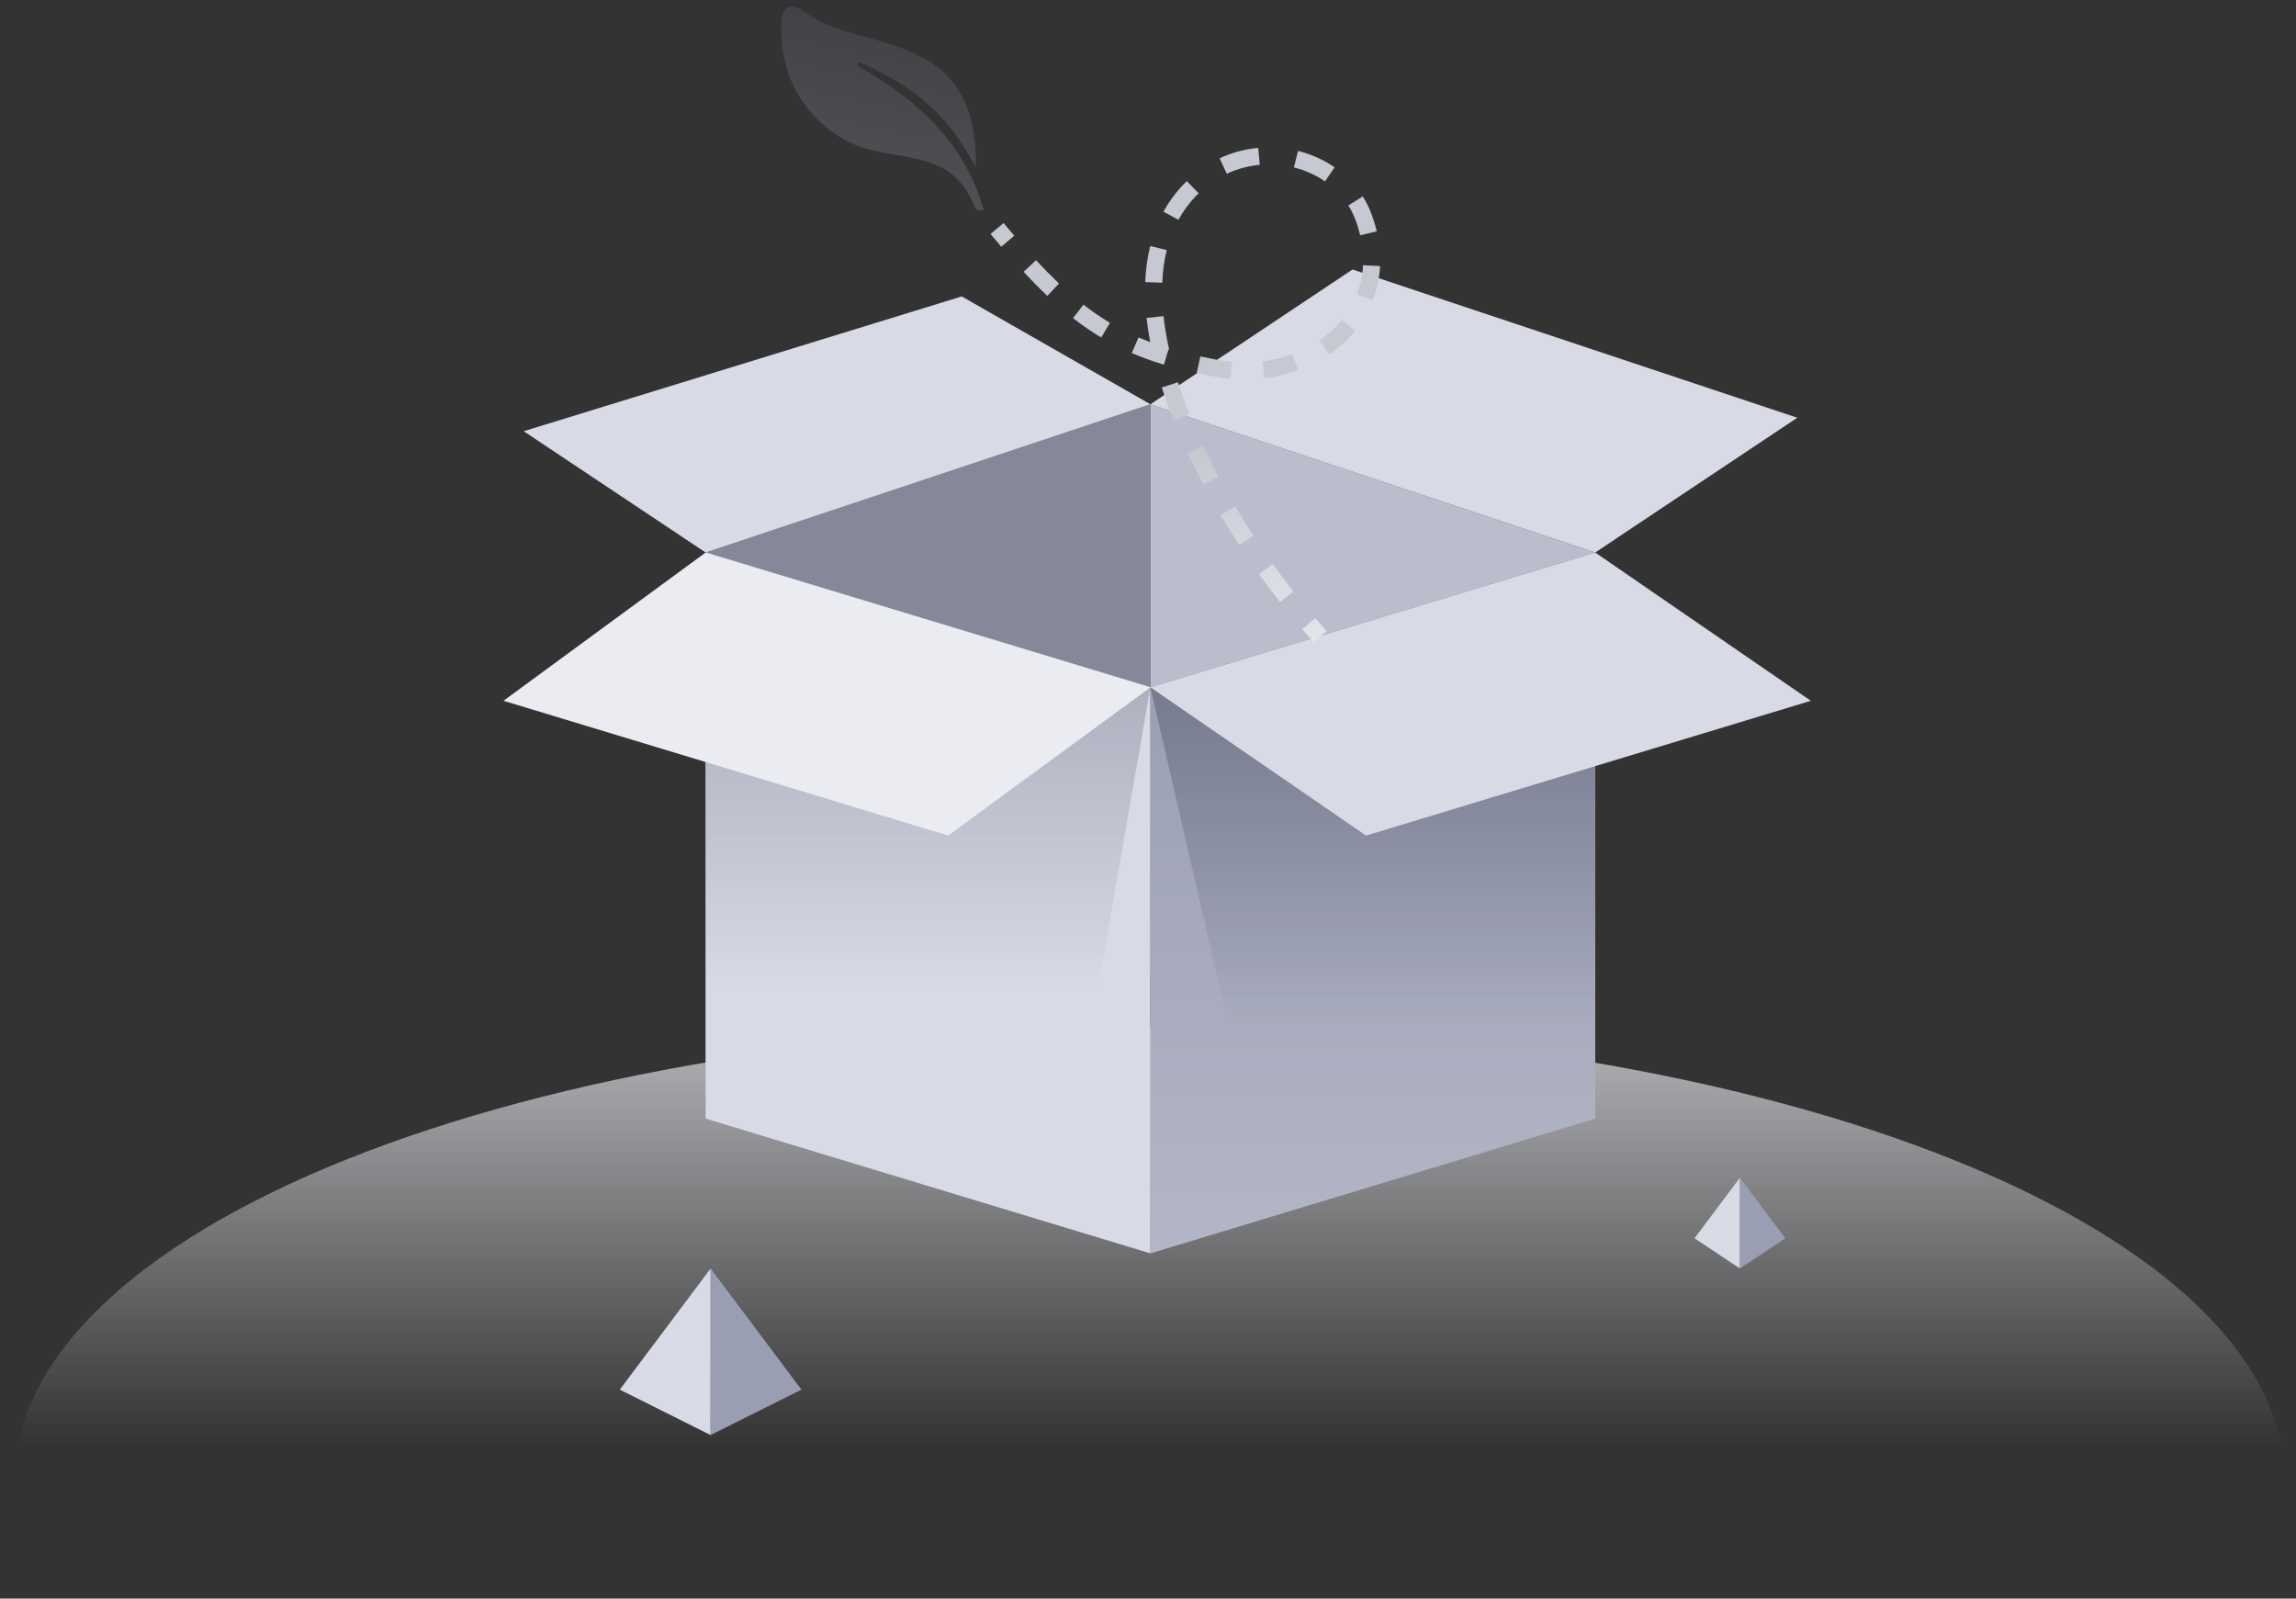 <svg fill="none" xmlns="http://www.w3.org/2000/svg" viewBox="0 0 158 110" class="design-iconfont">
  <rect x="0" y="0" width="158" height="110" fill="#333333" stroke="none"/>
  <path opacity=".7" d="M157.232 101.874C157.232 97.77 155.211 93.707 151.285 89.915C147.359 86.124 141.605 82.679 134.35 79.777C127.096 76.875 118.484 74.574 109.006 73.003C99.527 71.433 89.368 70.624 79.109 70.624C68.85 70.624 58.691 71.433 49.213 73.003C39.735 74.574 31.122 76.875 23.868 79.777C16.614 82.679 10.859 86.124 6.933 89.915C3.007 93.707 0.986 97.77 0.986 101.874L79.109 101.874H157.232Z" fill="url(#p2mg7djtq__paint0_linear_794_8286)"/>
  <path opacity=".8" d="M79.167 27.817L48.56 38.02V76.974L79.167 67.236V27.817Z" fill="#9A9EB2"/>
  <path d="M48.559 38.02L79.166 47.294V86.249L48.559 76.974V38.02Z" fill="#D8DAE5"/>
  <path d="M79.167 27.817L109.774 38.02V76.974L79.167 67.236V27.817Z" fill="#BABDCC"/>
  <path d="M109.773 38.02L79.166 47.294V86.249L109.773 76.974V38.02Z" fill="url(#p2mg7djtq__paint1_linear_794_8286)"/>
  <path d="M109.773 38.02L79.166 47.294L84.731 71.409H109.773V38.02Z" fill="url(#p2mg7djtq__paint2_linear_794_8286)"/>
  <path d="M48.559 38.02L79.166 47.294L75.456 68.627H48.559V38.02Z" fill="url(#p2mg7djtq__paint3_linear_794_8286)"/>
  <path d="M79.167 27.818L48.56 38.02L36.039 29.673L66.182 20.398L79.167 27.818Z" fill="#D8DAE5"/>
  <path d="M48.56 38.02L79.167 47.295L65.254 57.497L34.648 48.222L48.56 38.02Z" fill="#EBECF2"/>
  <path d="M79.167 27.818L109.774 38.02L123.686 28.745L93.079 18.543L79.167 27.818Z" fill="#D8DAE5"/>
  <path d="M109.774 38.02L79.166 47.295L94.006 57.498L124.613 48.223L109.774 38.02Z" fill="#D8DAE5"/>
  <path fill-rule="evenodd" clip-rule="evenodd" d="M91.843 11.515C91.087 10.993 90.23 10.611 89.326 10.384L89.04 11.52C89.814 11.715 90.541 12.04 91.178 12.479L91.843 11.515ZM86.583 10.174C85.685 10.258 84.786 10.494 83.927 10.895L84.423 11.957C85.156 11.614 85.924 11.413 86.693 11.341L86.583 10.174ZM94.398 14.774C94.234 14.326 94.025 13.905 93.778 13.514L92.787 14.14C92.991 14.462 93.162 14.808 93.298 15.177C93.423 15.52 93.524 15.857 93.602 16.188L94.743 15.919C94.653 15.541 94.539 15.16 94.398 14.774ZM81.669 12.46C81.35 12.771 81.047 13.113 80.763 13.489C80.503 13.832 80.272 14.19 80.067 14.562L81.094 15.127C81.272 14.804 81.473 14.493 81.697 14.196C81.946 13.867 82.21 13.569 82.486 13.3L81.669 12.46ZM94.468 20.683C94.755 19.944 94.928 19.149 94.97 18.312L93.8 18.253C93.764 18.965 93.617 19.637 93.376 20.26L94.468 20.683ZM79.153 16.927C78.956 17.721 78.845 18.552 78.81 19.41L79.981 19.457C80.013 18.669 80.114 17.918 80.29 17.209L79.153 16.927ZM91.466 24.395C92.14 23.935 92.739 23.391 93.245 22.774L92.338 22.032C91.907 22.558 91.391 23.027 90.805 23.427L91.466 24.395ZM68.162 16.101C68.414 16.403 68.662 16.696 68.906 16.981L69.796 16.218C69.556 15.938 69.311 15.648 69.061 15.349L68.162 16.101ZM70.439 18.704C70.992 19.3 71.533 19.851 72.069 20.359L72.875 19.508C72.36 19.02 71.837 18.488 71.297 17.906L70.439 18.704ZM87.026 26.025C87.833 25.927 88.609 25.742 89.338 25.479L88.939 24.377C88.295 24.61 87.606 24.775 86.885 24.862L87.026 26.025ZM80.408 24.058L80.094 25.093C79.316 24.858 78.584 24.594 77.886 24.294L78.348 23.217C78.61 23.33 78.878 23.437 79.153 23.54C79.046 22.981 78.962 22.427 78.903 21.881L80.068 21.754C80.149 22.5 80.279 23.266 80.454 24.047L80.408 24.058ZM73.839 21.89C74.472 22.384 75.115 22.826 75.782 23.224L76.382 22.217C75.76 21.846 75.157 21.432 74.559 20.966L73.839 21.89ZM83.491 25.902C83.884 25.976 84.275 26.029 84.662 26.062L84.763 24.895C84.415 24.864 84.062 24.817 83.706 24.75C83.326 24.679 82.958 24.605 82.601 24.528L82.353 25.673C82.721 25.753 83.1 25.829 83.491 25.902ZM79.951 26.659C80.192 27.418 80.466 28.183 80.769 28.948L81.859 28.516C81.565 27.774 81.3 27.036 81.068 26.305L79.951 26.659ZM81.731 31.174C82.069 31.9 82.431 32.623 82.811 33.341L83.846 32.791C83.475 32.091 83.122 31.386 82.793 30.679L81.731 31.174ZM83.995 35.449C84.406 36.144 84.833 36.829 85.272 37.501L86.253 36.861C85.823 36.202 85.406 35.532 85.003 34.852L83.995 35.449ZM86.635 39.496C87.11 40.159 87.594 40.805 88.084 41.43L89.006 40.707C88.527 40.095 88.053 39.463 87.588 38.814L86.635 39.496ZM89.618 43.297C89.885 43.606 90.152 43.908 90.42 44.202L91.287 43.414C91.027 43.128 90.766 42.833 90.506 42.532L89.618 43.297Z" fill="url(#p2mg7djtq__paint4_linear_794_8286)"/>
  <path opacity=".3" d="M67.148 11.53C67.232 6.998 65.527 4.97 63.257 3.839C60.415 2.422 57.676 2.485 55.374 0.815C53.984 -0.195 53.795 1.081 53.781 1.29C53.585 4.292 54.614 7.395 57.736 9.393C61.142 11.572 65.321 9.63 67.127 14.357C67.141 14.392 67.171 14.418 67.208 14.425L67.542 14.492C67.622 14.507 67.69 14.436 67.668 14.359C67.06 12.235 65.96 10.292 64.397 8.606C62.989 7.088 61.205 5.771 59.093 4.584C58.922 4.488 59.053 4.236 59.232 4.316C60.885 5.056 62.347 5.883 63.638 6.982C64.988 8.13 66.151 9.578 67.148 11.53L67.148 11.53Z" fill="url(#p2mg7djtq__paint5_linear_794_8286)"/>
  <path d="M42.651 95.624L48.901 87.291V98.749L42.651 95.624Z" fill="#D8DAE5"/>
  <path d="M55.151 95.624L48.901 87.291V98.749L55.151 95.624Z" fill="#9A9EB2"/>
  <path d="M116.608 85.208L119.733 81.041V87.291L116.608 85.208Z" fill="#D8DAE5"/>
  <path d="M122.858 85.208L119.733 81.041V87.291L122.858 85.208Z" fill="#9A9EB2"/>
  <defs>
    <linearGradient id="p2mg7djtq__paint0_linear_794_8286" x1="79.109" y1="70.624" x2="79.109" y2="101.874" gradientUnits="userSpaceOnUse">
      <stop stop-color="#EBECF2"/>
      <stop offset=".927" stop-color="#EBECF2" stop-opacity="0"/>
    </linearGradient>
    <linearGradient id="p2mg7djtq__paint1_linear_794_8286" x1="94.47" y1="45.625" x2="94.47" y2="97.967" gradientUnits="userSpaceOnUse">
      <stop stop-color="#9A9EB2"/>
      <stop offset="1" stop-color="#BABDCC"/>
    </linearGradient>
    <linearGradient id="p2mg7djtq__paint2_linear_794_8286" x1="95.165" y1="37.514" x2="95.165" y2="70.903" gradientUnits="userSpaceOnUse">
      <stop stop-color="#696C80"/>
      <stop offset="1" stop-color="#696C80" stop-opacity="0"/>
    </linearGradient>
    <linearGradient id="p2mg7djtq__paint3_linear_794_8286" x1="63.166" y1="37.556" x2="63.166" y2="68.163" gradientUnits="userSpaceOnUse">
      <stop stop-color="#999EAD"/>
      <stop offset="1" stop-color="#999EAD" stop-opacity="0"/>
    </linearGradient>
    <linearGradient id="p2mg7djtq__paint4_linear_794_8286" x1="82.347" y1="44.917" x2="82.543" y2="30.976" gradientUnits="userSpaceOnUse">
      <stop stop-color="#E6E7ED"/>
      <stop offset="1" stop-color="#C6C9D2"/>
    </linearGradient>
    <linearGradient id="p2mg7djtq__paint5_linear_794_8286" x1="61.908" y1="1.898" x2="59.707" y2="12.928" gradientUnits="userSpaceOnUse">
      <stop stop-color="#60656F"/>
      <stop offset="1" stop-color="#9094A1"/>
    </linearGradient>
  </defs>
</svg>
